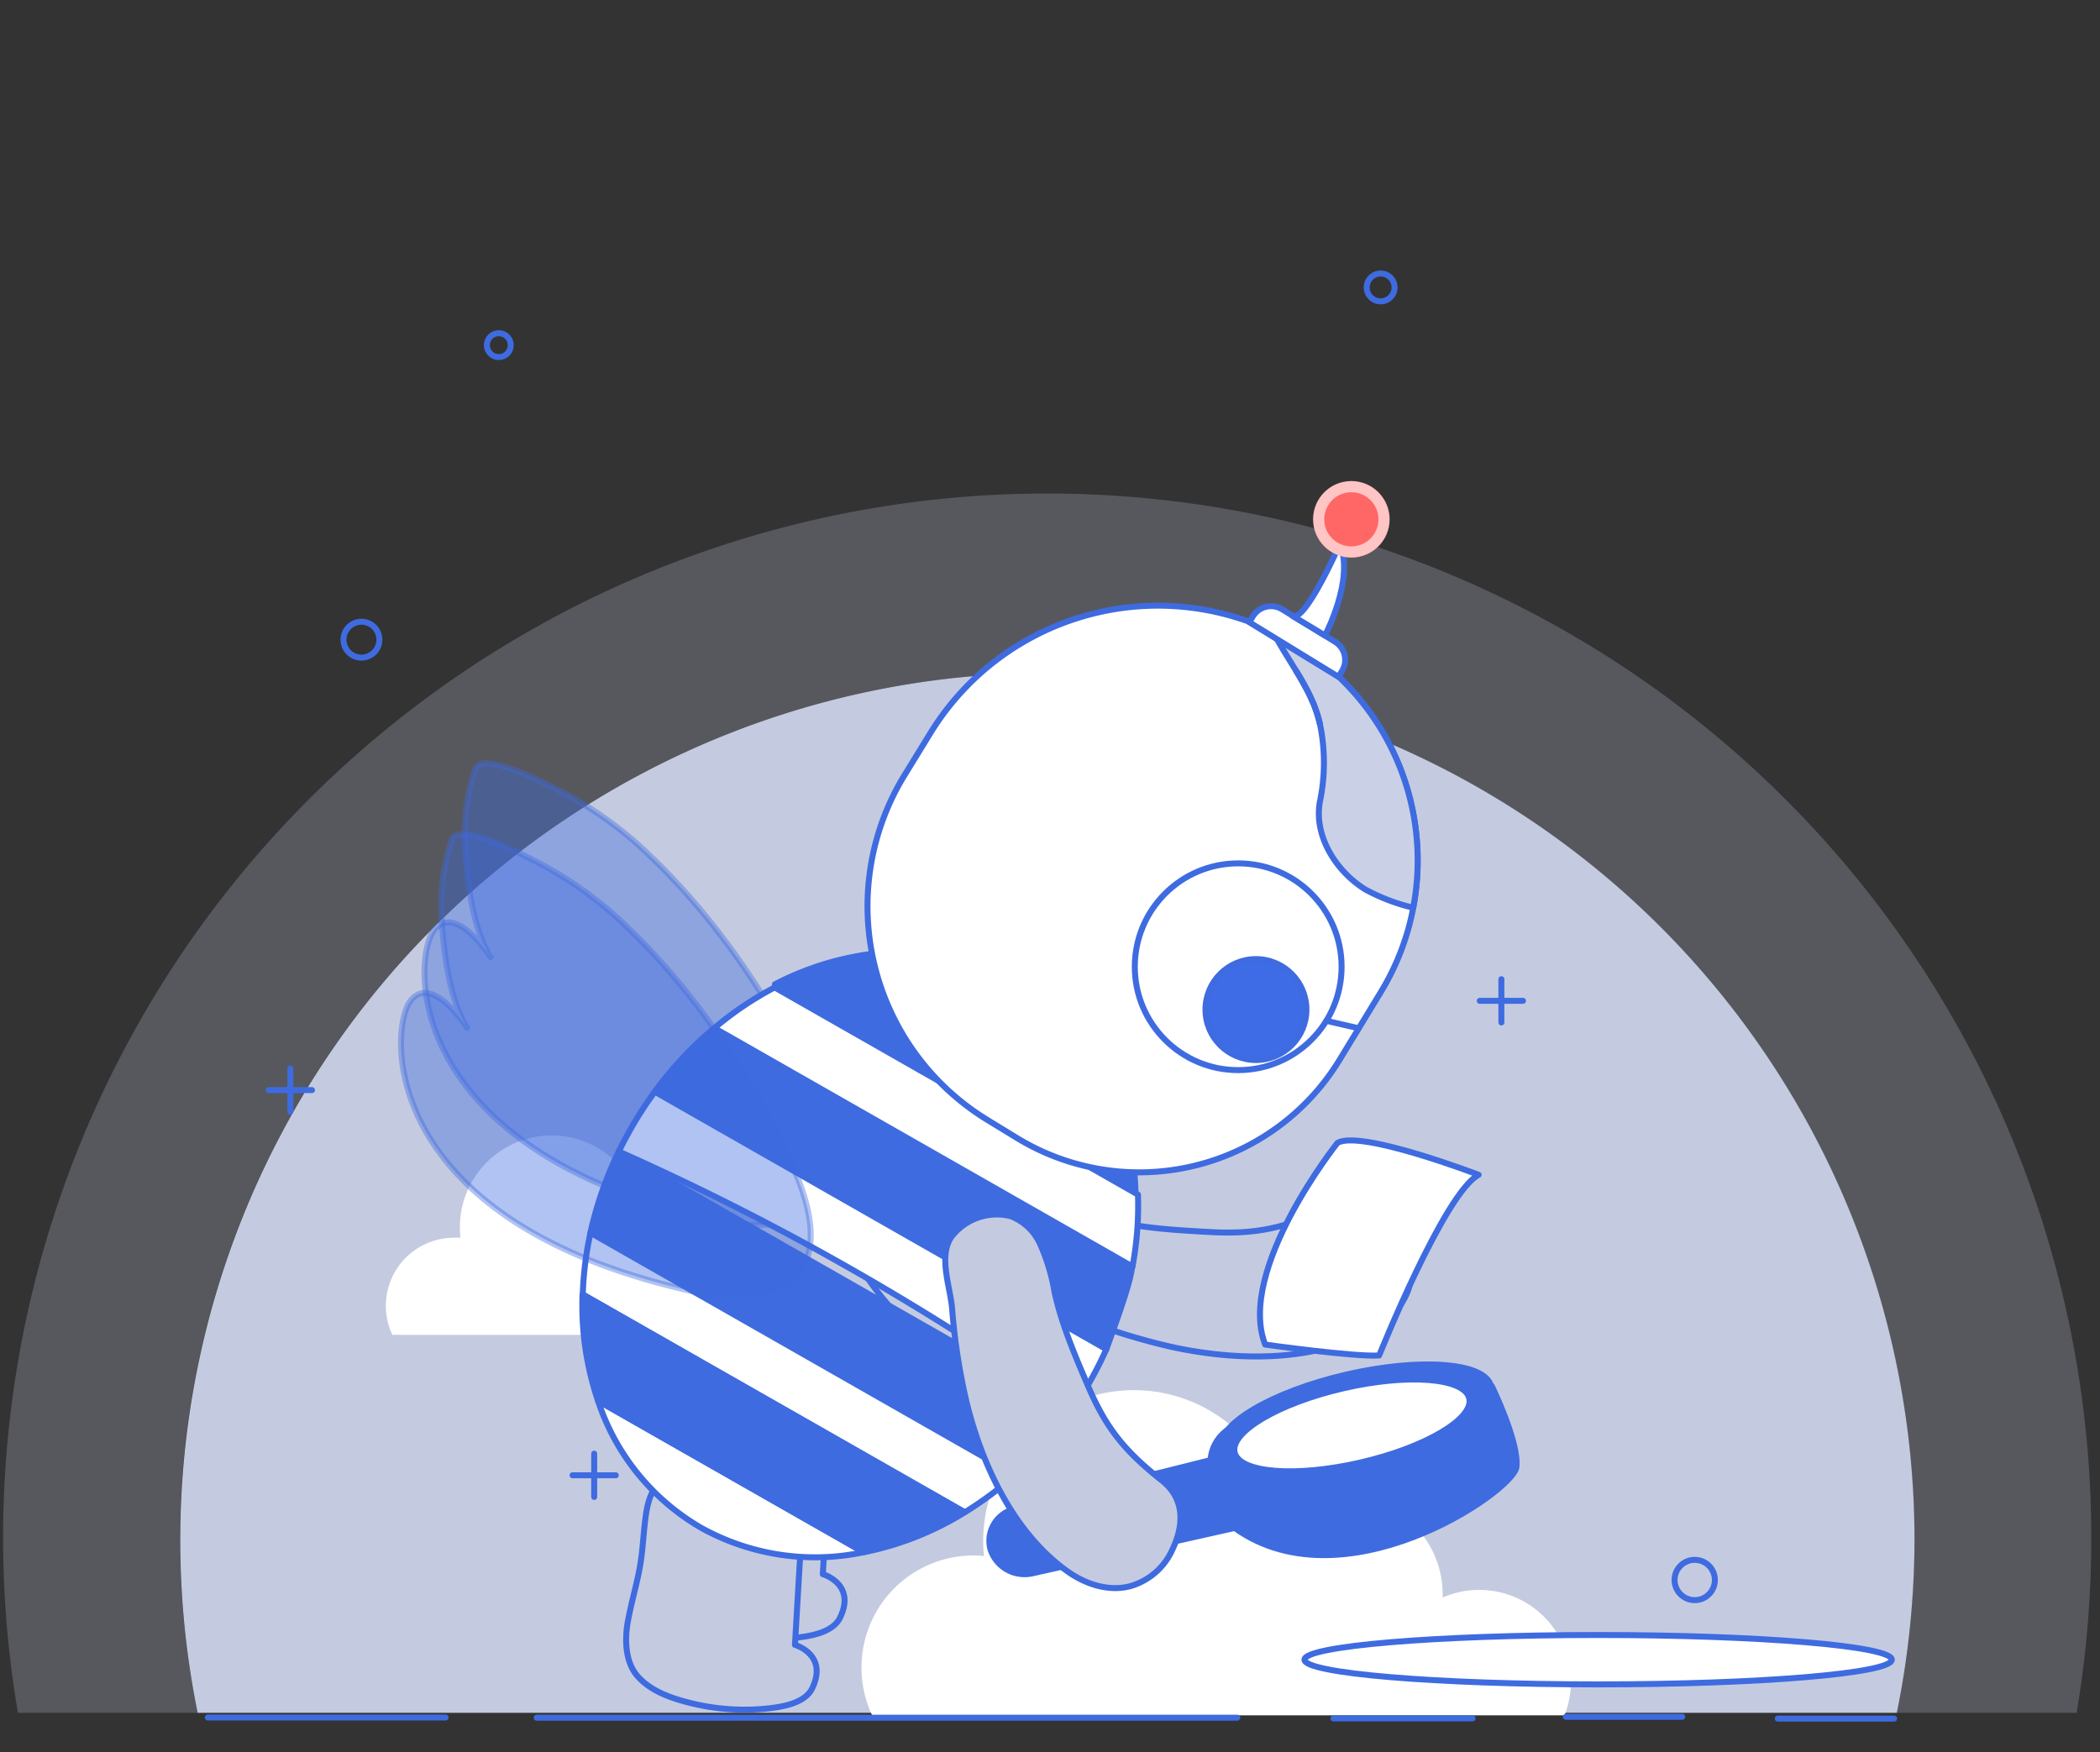 <svg id="Layer_1" data-name="Layer 1" xmlns="http://www.w3.org/2000/svg" viewBox="0 0 351.16 293.04"><rect x="0" y="0" width="351.16" height="293.04" fill="#333333" stroke="none"/><defs><style>.cls-1,.cls-2,.cls-7{fill:#c4cbe0;}.cls-1{opacity:0.25;}.cls-3,.cls-6{fill:#fff;}.cls-4{fill:none;}.cls-12,.cls-4,.cls-5,.cls-6,.cls-7,.cls-8,.cls-9{stroke:#3e6be0;stroke-linecap:round;stroke-linejoin:round;}.cls-5,.cls-8{fill:#3e6be0;}.cls-8{opacity:0.4;}.cls-9{fill:#cad1e6;}.cls-10{fill:#ffc4c4;}.cls-11{fill:#ff6766;}.cls-12{fill:#3e6be6;}</style></defs><path class="cls-1" d="M349.7,257.2a175.11,175.11,0,0,1-2.45,29.25H317.19A145,145,0,1,0,30.1,257.2a146,146,0,0,0,2.95,29.25H3A174.59,174.59,0,1,1,349.7,257.2Z"/><path class="cls-2" d="M320.14,257.2a146,146,0,0,1-2.95,29.25H33.05A145,145,0,1,1,320.14,257.2Z"/><path class="cls-3" d="M262.68,281.27a15.08,15.08,0,0,1-1.06,5.6H145.84a18.46,18.46,0,0,1-1.78-8,18.73,18.73,0,0,1,18.73-18.73,17,17,0,0,1,1.75.09,25.2,25.2,0,0,1,50-6.23,16.34,16.34,0,0,1,26.7,12.63c0,.18,0,.37,0,.55a15,15,0,0,1,6.11-1.28A15.33,15.33,0,0,1,262.68,281.27Z"/><path class="cls-3" d="M136.74,219.83c0,5.83-12.38,3.41-16.48,3.41H65.61a11.27,11.27,0,0,1-1.09-4.85A11.4,11.4,0,0,1,75.93,207,9.4,9.4,0,0,1,77,207a14.6,14.6,0,0,1-.1-1.76,15.34,15.34,0,0,1,30.55-2,9.95,9.95,0,0,1,16.25,7.69v.33a9.21,9.21,0,0,1,3.72-.78A9.34,9.34,0,0,1,136.74,219.83Z"/><circle class="cls-4" cx="283.39" cy="264.24" r="3.37"/><circle class="cls-4" cx="125.01" cy="191.32" r="2.42"/><circle class="cls-4" cx="60.44" cy="106.98" r="3"/><circle class="cls-4" cx="83.41" cy="57.72" r="2"/><circle class="cls-4" cx="230.87" cy="48.07" r="2.33"/><circle class="cls-4" cx="178.71" cy="258.91" r="1.08"/><line class="cls-4" x1="34.75" y1="287.24" x2="74.51" y2="287.24"/><line class="cls-4" x1="89.74" y1="287.27" x2="206.9" y2="287.27"/><line class="cls-4" x1="222.98" y1="287.39" x2="246.24" y2="287.39"/><line class="cls-4" x1="261.84" y1="287.12" x2="281.3" y2="287.12"/><line class="cls-4" x1="297.27" y1="287.42" x2="316.73" y2="287.42"/><line class="cls-4" x1="95.74" y1="246.73" x2="102.97" y2="246.73"/><line class="cls-4" x1="99.36" y1="243.11" x2="99.36" y2="250.35"/><line class="cls-4" x1="44.93" y1="182.31" x2="52.17" y2="182.31"/><line class="cls-4" x1="48.55" y1="178.69" x2="48.55" y2="185.93"/><line class="cls-4" x1="247.44" y1="167.38" x2="254.68" y2="167.38"/><line class="cls-4" x1="251.06" y1="163.76" x2="251.06" y2="171"/><path class="cls-5" d="M203.75,243.86l-34,8.49a5.48,5.48,0,0,0-4.13,6.75h0a6,6,0,0,0,7.14,4l35.11-7.88Z"/><path class="cls-5" d="M249.47,231.83s4.61,9.43,4.1,13.54-29.46,23.85-47.81,9.65c0,0-7.61-11.35-.07-16.18S249.47,231.83,249.47,231.83Z"/><ellipse class="cls-5" cx="226.78" cy="237.03" rx="23.14" ry="7.33" transform="translate(-47.51 57.09) rotate(-13)"/><ellipse class="cls-6" cx="226.07" cy="238.38" rx="20.13" ry="6.37" transform="translate(-47.83 56.97) rotate(-13)"/><path class="cls-7" d="M132.7,171.27a5.77,5.77,0,0,0-.41,1c-1,3.34,1,7.63,1.59,10.92a103.88,103.88,0,0,0,3.77,15.35c3.46,10.21,9.77,21.23,19.45,26.88,3.14,1.83,7.05,2.72,10.49,1.52a11,11,0,0,0,6.41-6.48c1.69-4.37,1.51-8.79-2.63-11.56-6.34-4.24-9.94-7.68-13.66-14.62-2.66-5-5.33-10-7-15.32a32.73,32.73,0,0,0-3.23-8,8.88,8.88,0,0,0-5.24-4A9.53,9.53,0,0,0,132.7,171.27Z"/><path class="cls-8" d="M137.38,185.36c-6.64-15.46-16.57-30.7-28.81-42.35A63.25,63.25,0,0,0,95,133c-2.25-1.22-12.84-6.92-15.2-4.92a1.54,1.54,0,0,0-.39.68,33.78,33.78,0,0,0-1.6,13.43c.35,5.47,1.28,13.15,4.22,17.88,0,0-5.8-9.07-9.43-4.54s-5.8,37,47.64,48.74C120.21,204.23,147.05,210.2,137.38,185.36Z"/><path class="cls-7" d="M139.26,234.81l-1.67,28.46s5.61,1.61,2.89,7.26c-1.26,2.62-5.34,3.17-7.89,3.42a37.48,37.48,0,0,1-12.66-1c-3.11-.78-6.36-1.92-8.56-4.33s-2.28-6.26-1.7-9.38c.53-2.87,1.36-5.68,1.91-8.55s.65-5.67,1-8.53,1.1-5.93,4-7c2.49-.88,9.9.54,12.39-.33C129.79,234.56,139.22,235.48,139.26,234.81Z"/><path class="cls-7" d="M134.6,246.63l-1.67,28.46s5.6,1.61,2.89,7.26c-1.26,2.62-5.34,3.17-7.89,3.42a37.48,37.48,0,0,1-12.66-1c-3.11-.79-6.36-1.92-8.56-4.33s-2.28-6.26-1.7-9.38c.53-2.87,1.36-5.68,1.91-8.55s.64-5.67,1-8.53,1.1-5.94,4-7c2.48-.88,9.9.54,12.39-.33C125.12,246.38,134.56,247.3,134.6,246.63Z"/><path class="cls-7" d="M169.57,215.34a5.21,5.21,0,0,0,.62.84c2.37,2.6,7.14,3.08,10.29,4.3a106.81,106.81,0,0,0,15.25,4.74c10.63,2.35,23.44,2.71,33.33-2.56,3.22-1.71,6-4.55,6.75-8.09a10.86,10.86,0,0,0-2.31-8.77c-2.91-3.68-6.83-5.82-11.37-3.75-7,3.18-11.8,4.44-19.73,4-5.68-.31-11.39-.63-16.9-2a33.6,33.6,0,0,0-8.6-1.4,9,9,0,0,0-6.17,2.36A9.27,9.27,0,0,0,169.57,215.34Z"/><path class="cls-5" d="M189.89,200l-60.31-35.38a48.37,48.37,0,0,1,18.86-5.36L185.63,181A46.9,46.9,0,0,1,189.89,200Z"/><path class="cls-6" d="M185.08,183l-35-25.11a38.19,38.19,0,0,1,21.55,7A37.55,37.55,0,0,1,185.08,183Z"/><path class="cls-5" d="M185,225.65a314.31,314.31,0,0,1-38.38-18.42,314.74,314.74,0,0,1-37.15-24.65,61.49,61.49,0,0,1,4.73-5.7,59.21,59.21,0,0,1,5.23-4.94,356.59,356.59,0,0,1,37.39,18.71,356.76,356.76,0,0,1,32.52,21.17C189,213.92,188.43,216.26,185,225.65Z"/><path class="cls-6" d="M189.37,211.82l-69.91-39.88a55.4,55.4,0,0,1,10.08-6.8l60.75,34.65A54.79,54.79,0,0,1,189.37,211.82Z"/><path class="cls-5" d="M179.27,235.81a62.11,62.11,0,0,1-9.54,10.85l-71-40.49a61.4,61.4,0,0,1,4.74-13.59Z"/><path class="cls-6" d="M100,234.27l44.41,25.33a39.26,39.26,0,0,1-27.21-4.11A38.44,38.44,0,0,1,100,234.27Z"/><path class="cls-6" d="M169.73,246.66a58.51,58.51,0,0,1-8.4,6.26L97.45,216.48a56.56,56.56,0,0,1,1.29-10.31Z"/><path class="cls-6" d="M181.94,231.62c-.84,1.45-1.73,2.84-2.67,4.19-10.5-7.46-22.33-15.18-35.52-22.76a437.67,437.67,0,0,0-40.27-20.47c.32-.67.69-1.41,1.12-2.2s.79-1.46,1.21-2.18a63.34,63.34,0,0,1,3.69-5.62L185,225.65A62.62,62.62,0,0,1,181.94,231.62Z"/><path class="cls-5" d="M161.33,252.92a51,51,0,0,1-16.88,6.68L100,234.27a49.52,49.52,0,0,1-2.59-17.79Z"/><path class="cls-7" d="M159.06,206.91a5.18,5.18,0,0,0-.49.93c-1.32,3.24.35,7.69.64,11a103.08,103.08,0,0,0,2.41,15.62c2.56,10.46,7.89,22,17,28.42,3,2.1,6.78,3.32,10.32,2.41a11,11,0,0,0,7-5.91c2.06-4.21,2.27-8.63-1.61-11.74-6-4.76-9.24-8.5-12.34-15.73-2.22-5.17-4.45-10.37-5.66-15.85a32.43,32.43,0,0,0-2.52-8.25,8.84,8.84,0,0,0-4.87-4.43A9.56,9.56,0,0,0,159.06,206.91Z"/><path class="cls-8" d="M133.47,197.2c-6.64-15.46-16.56-30.7-28.8-42.35a63.83,63.83,0,0,0-13.6-10c-2.26-1.22-12.85-6.92-15.21-4.92a1.53,1.53,0,0,0-.38.68A34,34,0,0,0,73.87,154c.36,5.46,1.29,13.15,4.23,17.88,0,0-5.81-9.08-9.43-4.54s-5.81,37,47.63,48.73C116.3,216.07,143.14,222.05,133.47,197.2Z"/><path class="cls-6" d="M211.56,224.87s15.07,2.1,19.06,1.82c0,0,10.95-27.26,16.64-30.21,0,0-19.77-7.59-23.61-5.34C223.65,191.14,206.72,212.36,211.56,224.87Z"/><ellipse class="cls-6" cx="267.24" cy="277.57" rx="49.11" ry="4.13"/><path class="cls-6" d="M165.05,187.26l4.91,3a39.24,39.24,0,0,0,54-12.94L230.85,166A42.34,42.34,0,0,0,215.47,107h0a44.63,44.63,0,0,0-59.89,15.6l-4.35,7.08A41.89,41.89,0,0,0,165.05,187.26Z"/><path class="cls-9" d="M212.87,105.63c1.15,2.27,2.56,4.41,3.88,6.59.38.61.75,1.23,1.09,1.84.14.25.29.51.42.77.31.54.58,1.08.84,1.64.12.24.22.5.33.75a8.41,8.41,0,0,1,.35.82,21.9,21.9,0,0,1,.93,3,31.87,31.87,0,0,1,0,13.05c-1.06,5.8,2.81,11.76,7.69,14.72a32.49,32.49,0,0,0,7.91,3A42.32,42.32,0,0,0,215.47,107C214.61,106.5,213.74,106,212.87,105.63Z"/><path class="cls-6" d="M220.71,121.06a21.9,21.9,0,0,0-.93-3,8.41,8.41,0,0,0-.35-.82c-.1-.25-.21-.51-.33-.75-.26-.56-.53-1.1-.84-1.64-.13-.26-.28-.52-.42-.77-.34-.61-.71-1.23-1.09-1.84"/><path class="cls-6" d="M208.87,104.26h17.48a0,0,0,0,1,0,0v1.15a3.56,3.56,0,0,1-3.56,3.56H212.43a3.56,3.56,0,0,1-3.56-3.56v-1.15A0,0,0,0,1,208.87,104.26Z" transform="translate(347.39 311.25) rotate(-148.49)"/><path class="cls-6" d="M221.56,106.28s5-9.42,2.48-15.29c0,0-5.81,13.25-7.93,12Z"/><circle class="cls-10" cx="225.97" cy="86.85" r="6.4"/><circle class="cls-11" cx="225.97" cy="86.85" r="4.53"/><circle class="cls-12" cx="210.02" cy="168.84" r="8.44"/><circle class="cls-4" cx="207.05" cy="161.68" r="17.29"/><line class="cls-4" x1="227.2" y1="171.97" x2="221.79" y2="170.72"/></svg>